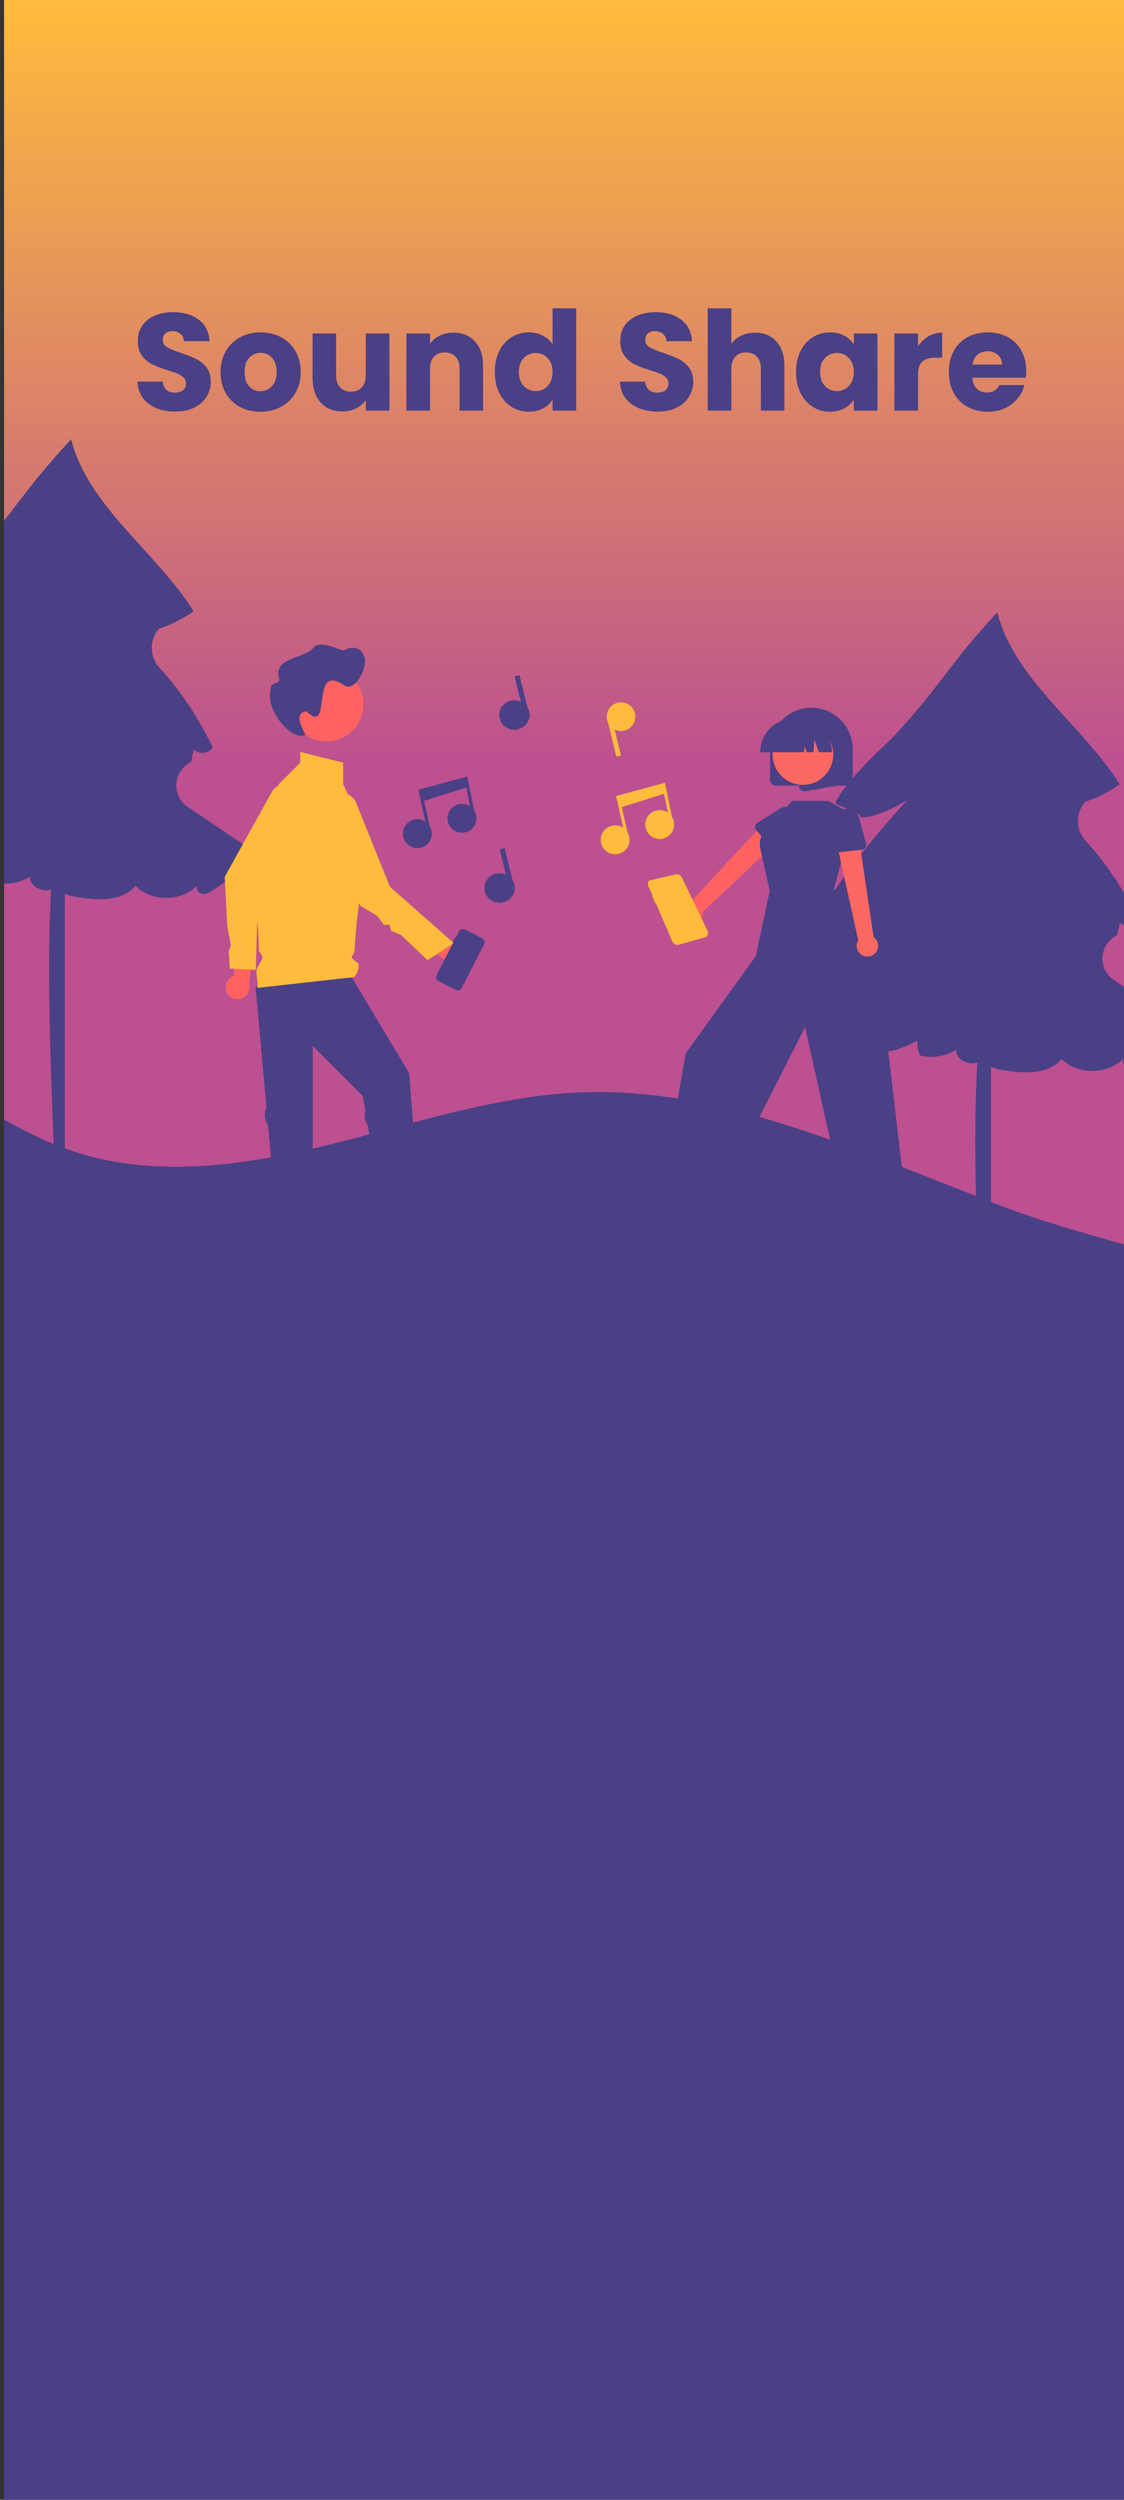 <?xml version="1.0" encoding="UTF-8"?>
<!-- Created with Inkscape (http://www.inkscape.org/) -->
<svg width="360" height="800" version="1.1" viewBox="0 0 95.25 211.67" xmlns="http://www.w3.org/2000/svg" xmlns:xlink="http://www.w3.org/1999/xlink">
 <rect x="0" y="0" width="95.25" height="211.67" fill="#333333" stroke="none"/>
 <defs>
  <linearGradient id="linearGradient410866" x1="1388" x2="1388" y1="244.93" y2="1.304" gradientTransform="translate(832.73)" gradientUnits="userSpaceOnUse">
   <stop stop-color="#bc5090" offset="0"/>
   <stop stop-color="#ffbb3c" offset="1"/>
  </linearGradient>
 </defs>
 <g transform="translate(-34.49 -36.201)">
  <g transform="matrix(.265 0 0 .265 -185.84 36.201)">
   <rect x="832.73" width="360" height="700" fill="url(#linearGradient410866)"/>
   <polygon transform="matrix(.457 0 0 .457 767.23 94.345)" points="319.59 701.62 319.9 699.67 318.82 701.5" fill="#247aa1" stroke-width="4.787"/>
   <g transform="matrix(1 0 0 .746 832.73 161.73)" stroke-width="1.158">
    <rect x="-8.2054e-7" y="319.43" width="360" height="536.26" rx="0" ry="0" fill="#494085" stop-color="#000000"/>
   </g>
   <g transform="translate(0,46)">
    <path transform="translate(832.73)" d="m21.463 94.346c-10.576 11.357-15.065 17.944-21.463 26.027v116c2.913 0.069 5.81-0.691 8.32-2.26-0.157 3.238 3.927 5.024 6.762 4.107-1.34 21.195-0.465 50.565 0.783 81.32-5.455-2.214-10.693-4.938-15.865-7.811v172.02c15.134 4.434 30.824 5.005 46.961 5.508 62.967 1.968 125.99-0.415 188.63-7.131 30.862-3.294 61.562-7.615 92.098-12.963 10.809-1.892 21.554-4.092 32.309-6.246v-110.75c-14.799-4.2-29.597-8.266-44.395-14.092v-43.262c0.898 0.455 1.858 0.774 2.85 0.947 6.902 1.225 15.231 1.968 19.723-3.414 5.17 5.213 14.644 5.114 19.783-0.08-0.506 0.896 0.267 2.405 1.412 2.643 0.214 0.044 0.416-0.075 0.627-0.08v-24.248c-1.837-1.238-3.333-2.248-5.139-3.465-5.198-3.504-4.69-11.172 0.807-14.186 0.112-0.061 0.221-0.124 0.328-0.189 0.275-1.319 0.553-2.638 0.828-3.957 0.812 0.844 2.017 1.184 3.176 1.066v-7.281c-3.931-7.202-8.675-13.937-14.209-20.016-3.136-3.462-3.193-8.721-0.133-12.25 0.027-0.031 0.054-0.062 0.08-0.094 3.925-1.326 7.642-3.203 11.039-5.574-11.65-18.718-33.864-33.588-39.145-54.994-15.886 17.059-17.669 23.068-33.555 40.127 0 0-15.042 13.573-18.289 20.867 0.798 0.838 7.94 2.849 8.215 4.496 5.447 0.437 14.881-5.533 14.881-5.533s-20.595 21.958-26.848 35.482c-0.563 1.218-1.099 2.607-0.627 3.863 0.377 1.003 1.73 1.582 2.6 1.184-1.04 1.003-1.875 2.198-2.459 3.519 3.736 2.385 8.62 1.893 11.805-1.19-0.871 1.627-1.74 3.254-2.611 4.881v4e-3c5.152 1.683 6.606 8.278 2.639 11.971-5.405 5.027-10.343 10.31-12.152 13.789-1.702 3.273 15.776 7.22 19.707 7.059 3.932-0.162 7.607-1.891 11.158-3.586-0.173 1.619 0.137 3.254 0.891 4.697 3.928 0.953 8.074 0.283 11.502-1.859-0.157 3.238 3.929 5.026 6.764 4.109-0.758 11.992-0.786 26.679-0.465 42.656-5.837-2.298-11.675-4.595-17.512-6.893-34.402-13.542-69.975-27.305-106.93-26.295-27.556 0.754-54.116 9.695-80.854 16.404-26.737 6.71-55.243 11.169-81.592 3.057-1.51-0.465-2.984-1.019-4.463-1.557v-81.387c0.898 0.455 1.858 0.774 2.85 0.947 6.902 1.225 15.233 1.97 19.725-3.412 5.169 5.213 14.642 5.114 19.781-0.08-0.506 0.896 0.269 2.405 1.414 2.643 1.35 0.28 2.663-0.523 3.809-1.289l15.562-10.404c-6.401-4.315-15.496-10.444-23.885-16.1-5.198-3.504-4.69-11.172 0.807-14.186 0.112-0.061 0.223-0.124 0.33-0.189 0.275-1.319 0.551-2.64 0.826-3.959 1.622 1.684 4.811 1.368 6.068-0.604-4.384-9.35-10.148-17.988-17.1-25.625-3.136-3.462-3.193-8.721-0.133-12.25 0.027-0.031 0.052-0.062 0.078-0.094 3.926-1.325 7.643-3.202 11.041-5.574-11.65-18.718-33.866-33.589-39.147-54.994z" fill="#494085" stroke-width="2.188"/>
    <g transform="translate(1208.3 -112.2)" stroke-width="1.12">
     <path d="m-226.49 364.91 1.696 0.87c0.016 8e-3 0.035 0.01 0.052 4e-3 0.017-6e-3 0.032-0.018 0.04-0.034 8e-3 -0.016 0.01-0.035 4e-3 -0.052-5e-3 -0.017-0.018-0.032-0.034-0.04l-1.696-0.87c-9e-3 -4e-3 -0.017-7e-3 -0.026-8e-3 -9e-3 0-0.019 9.8e-4 -0.027 3e-3 -9e-3 3e-3 -0.017 8e-3 -0.024 0.013-7e-3 6e-3 -0.013 0.013-0.017 0.022-4e-3 8e-3 -6e-3 0.016-7e-3 0.026-9.8e-4 9e-3 0 0.018 3e-3 0.026 3e-3 9e-3 7e-3 0.017 0.013 0.024 6e-3 7e-3 0.014 0.012 0.022 0.017z" fill="#fff"/>
     <path d="m-226.72 364.76c-0.03 0-0.054-0.025-0.054-0.054 0-0.031 0.025-0.054 0.054-0.054 0.031 0 0.054 0.024 0.054 0.054 0 0.03-0.024 0.054-0.054 0.054z" fill="#fff"/>
     <path d="m-228.34 363.61 0.616 0.315c0.054 0.029 0.096 0.077 0.115 0.136 0.02 0.058 0.014 0.123-0.014 0.177-0.057 0.113-0.068 0.243-0.03 0.364 0.04 0.12 0.124 0.219 0.236 0.277l3.008 1.542c0.113 0.057 0.243 0.067 0.364 0.029 0.12-0.038 0.219-0.124 0.277-0.235 0.029-0.055 0.077-0.097 0.136-0.116 0.058-0.019 0.123-0.014 0.177 0.014l0.542 0.279c0.251 0.128 0.441 0.352 0.528 0.621 0.086 0.269 0.063 0.561-0.065 0.813l-7.114 13.893c-0.128 0.251-0.352 0.441-0.621 0.528-0.269 0.086-0.561 0.063-0.812-0.065l-5.426-2.781c-0.251-0.128-0.441-0.352-0.528-0.621-0.086-0.269-0.063-0.561 0.065-0.813l7.114-13.893c0.128-0.251 0.352-0.441 0.621-0.528 0.269-0.086 0.561-0.063 0.812 0.065z" fill="#494085"/>
     <g fill="#ff6361">
      <path d="m-230.34 378.32c-0.549-0.057-1.08-0.234-1.553-0.519-0.474-0.285-0.879-0.67-1.189-1.127-0.309-0.458-0.514-0.979-0.6-1.526-0.086-0.545-0.051-1.104 0.102-1.635l-10.976-7.746 6.499-2.547 9.426 7.746c0.874 0.316 1.604 0.943 2.047 1.76 0.445 0.818 0.574 1.771 0.364 2.677-0.211 0.907-0.747 1.704-1.506 2.242-0.76 0.538-1.69 0.779-2.615 0.676z"/>
      <path d="m-284.27 291.28c0 2.339 0.693 4.625 1.992 6.57 1.299 1.944 3.145 3.459 5.304 4.354 2.16 0.895 4.536 1.129 6.829 0.673 2.293-0.456 4.399-1.582 6.051-3.236 1.653-1.654 2.78-3.761 3.235-6.054 0.456-2.294 0.222-4.672-0.673-6.833-0.894-2.16-2.409-4.007-4.353-5.306-1.944-1.299-4.229-1.993-6.566-1.993-3.127-8e-3 -6.129 1.227-8.345 3.434-2.216 2.206-3.466 5.203-3.474 8.332-1e-4 0.02-1e-4 0.04 0 0.059z"/>
      <path d="m-156.18 360.83c0.488 0.098 0.991 0.088 1.474-0.03 0.483-0.118 0.935-0.339 1.323-0.65 0.388-0.311 0.704-0.704 0.924-1.15 0.22-0.446 0.34-0.935 0.351-1.433l25.708-24.207-5.784-4.616-23.495 25.308c-0.837 0.037-1.63 0.379-2.231 0.963-0.601 0.584-0.967 1.367-1.029 2.203-0.062 0.835 0.185 1.664 0.694 2.33 0.508 0.666 1.243 1.121 2.065 1.282z"/>
      <path d="m-304.34 383.36c-0.249-0.494-0.386-1.036-0.402-1.589s0.088-1.102 0.307-1.61c0.219-0.508 0.546-0.961 0.959-1.329 0.413-0.367 0.901-0.639 1.431-0.797l0.589-13.425 5.653 4.097-1.426 12.12c0.207 0.908 0.073 1.86-0.375 2.676-0.448 0.815-1.179 1.439-2.056 1.751-0.876 0.312-1.837 0.291-2.699-0.057-0.863-0.349-1.567-1.002-1.98-1.836z"/>
     </g>
     <g>
      <g fill="#494085">
       <path d="m-232.32 368.04c0.029 0.015 0.062 0.017 0.093 7e-3 0.032-0.01 0.057-0.032 0.072-0.06l1.093-2.134c7e-3 -0.015 0.012-0.031 0.013-0.046 2e-3 -0.016 0-0.033-5e-3 -0.047-5e-3 -0.016-0.013-0.03-0.024-0.043-0.01-0.012-0.023-0.022-0.038-0.03-0.014-7e-3 -0.03-0.012-0.045-0.013-0.017-9.8e-4 -0.033 0-0.048 5e-3 -0.015 6e-3 -0.03 0.014-0.042 0.024-0.012 0.011-0.023 0.024-0.03 0.038l-1.093 2.135c-0.015 0.029-0.018 0.062-8e-3 0.093 0.01 0.032 0.033 0.057 0.061 0.072z"/>
       <path d="m-287.65 470.82 18.22-9.9e-4v-0.231c-1e-4 -1.881-0.747-3.686-2.077-5.016-1.33-1.33-3.134-2.078-5.014-2.078h-4e-4l-3.328-2.526-6.21 2.526-1.591 9.9e-4z"/>
       <path d="m-250.97 470.82 18.032-2.608-0.033-0.228c-0.27-1.863-1.267-3.541-2.773-4.669-1.507-1.126-3.399-1.608-5.26-1.339h-9.9e-4l-3.655-2.024-5.784 3.389-1.575 0.227z"/>
       <path d="m-294.7 381.3c3.086-0.772 6.172-1.543 9.258-2.315 4.919-1.23 9.838-2.46 14.757-3.692l3.388-0.847c0.091-0.024 0.186-0.025 0.277-3e-3 0.077 0.015 0.15 0.046 0.213 0.092 0.063 0.045 0.116 0.105 0.154 0.173 0.76 1.268 1.52 2.535 2.28 3.802l5.379 8.97c2.096 3.495 4.191 6.989 6.287 10.483l5.002 8.339c0.446 0.743 0.891 1.486 1.337 2.229 0.186 0.249 0.307 0.539 0.354 0.846 0.153 1.713 0.264 3.431 0.396 5.145 0.266 3.46 0.532 6.92 0.798 10.381l0.94 12.226c0.275 3.571 0.549 7.142 0.824 10.713 0.146 1.903 0.292 3.806 0.439 5.709l0.021 0.267c-2e-3 0.124-0.043 0.246-0.119 0.345-0.075 0.1-0.181 0.172-0.301 0.207l-8.979 2.994-1.297 0.433c-0.146 0.04-0.301 0.02-0.433-0.055-0.132-0.074-0.228-0.198-0.27-0.344-0.589-3.538-1.179-7.078-1.769-10.616l-2.846-17.083c-0.148-0.891-0.296-1.782-0.446-2.674-0.101-0.446-0.177-0.897-0.225-1.352-0.182-0.216-0.331-0.457-0.444-0.715-0.551-1.068-0.675-2.305-0.345-3.46l0.045-0.144c6e-3 -0.02 0.011-0.035 0.015-0.05-0.042-0.251-0.083-0.502-0.124-0.752-0.124-0.738-0.246-1.476-0.37-2.214-0.098-0.591-0.197-1.182-0.294-1.773-5e-3 -0.029-0.014-0.06-0.021-0.093 0.036 0.027 0.076 0.044 0.119 0.054-0.022-5e-3 -0.049-0.053-0.067-0.067-0.021-0.017-0.04-0.037-0.06-0.053-4e-3 -0.018-6e-3 -0.037-6e-3 -0.054 5e-3 -0.108-0.052-0.068-0.053 9.9e-4 -0.373-0.326-0.71-0.723-1.057-1.07-1.773-1.774-3.546-3.547-5.318-5.321-3.197-3.198-6.393-6.397-9.59-9.594v49.723c0 2.348 0.077 4.71 0 7.057-1e-3 0.034 0 0.066 0 0.099-2e-3 0.151-0.063 0.295-0.17 0.402-0.107 0.107-0.251 0.167-0.401 0.169h-10.276c-0.15-3e-3 -0.293-0.064-0.4-0.171-0.106-0.107-0.168-0.25-0.171-0.4l-0.378-4.159c-0.287-3.163-0.575-6.327-0.862-9.489-0.313-3.446-0.626-6.893-0.939-10.339l-0.609-6.706c-0.015-0.163-0.042-0.333-0.048-0.499-0.023-0.055-0.048-0.118-0.061-0.147-0.094-0.203-0.188-0.405-0.283-0.607-0.496-1.064-0.86-2.118-0.721-3.316 0.037-0.341 0.108-0.677 0.212-1.003 0.057-0.174 0.125-0.344 0.198-0.512 0.039-0.088 0.079-0.179 0.125-0.264 1e-4 -8e-3 -3e-4 -0.015-1e-3 -0.022-0.16-0.858-0.162-1.778-0.24-2.646-0.143-1.577-0.287-3.155-0.43-4.733l-0.864-9.507-0.318-3.503-0.869-9.567c-0.24-2.644-0.481-5.288-0.721-7.931-0.013-0.148-0.027-0.295-0.04-0.443 2.9e-4 -0.125 0.041-0.247 0.117-0.346 0.076-0.1 0.182-0.172 0.302-0.206z"/>
       <path d="m-260.67 275.39c-1.384-2.978-4.064-2.389-6.407-1.38-2.967-0.658-5.79-2.629-8.987-1.463-3.15 4.583-13.724 3.234-11.474 10.695 3e-3 1.787-3.362 0.747-2.775 3.675-1.783 5.635 6.435 16.306 11.153 14.058-1.167-2.139-3.832-6.998 0.21-7.48 8.696 8.095 0.897-15.415 11.824-8.578 3.617 3.312 8.571-6.214 6.456-9.527z"/>
       <path d="m-141.89 462.82h-20.267v-0.257c0-2.093 0.831-4.101 2.31-5.58 1.479-1.48 3.486-2.312 5.578-2.312h9.9e-4l12.379 9.9e-4z"/>
       <path d="m-91.646 462.82h-20.267v-0.257c0-2.093 0.831-4.101 2.31-5.58 1.479-1.48 3.486-2.312 5.578-2.312h9.9e-4l12.378 9.9e-4z"/>
       <path d="m-110.16 350.13 6.336-23.419-8.22-4.622h-11.473l-4.462 4.776s-7.455 5.189-5.651 10.939l2.911 13.096-4.452 20.799-22.431 31.122-5.31 30.57 20.903 5.482 22.602-44.526 10.96 49.302 20.388-1.026-7.026-59.779s-2.002-18.21-12.5-29.581z"/>
       <path d="m-130.61 315.43v-9.867c0-3.507 1.392-6.87 3.871-9.349 2.478-2.48 5.84-3.873 9.345-3.873 3.505 0 6.866 1.393 9.345 3.873 2.478 2.479 3.87 5.843 3.87 9.349v9.867c0 0.471-0.188 0.923-0.52 1.256-0.333 0.333-0.785 0.52-1.255 0.521h-22.882c-0.471-9.9e-4 -0.922-0.188-1.255-0.521-0.333-0.333-0.52-0.785-0.521-1.256z"/>
       <path d="m-121.06 318.32c-0.196-0.266-0.312-0.58-0.337-0.909s0.043-0.658 0.198-0.95c2.091-3.977 5.018-11.327 1.132-15.86l-0.279-0.326h11.278v16.94l-10.245 1.809c-0.104 0.018-0.208 0.028-0.314 0.028-0.28 0-0.555-0.066-0.804-0.194-0.249-0.127-0.464-0.312-0.628-0.538z"/>
      </g>
      <path d="m-168.89 347.47 8.076-1.87c0.39-0.091 0.799-0.045 1.16 0.127 0.361 0.173 0.651 0.463 0.825 0.824l8.273 17.163c0.09 0.187 0.137 0.391 0.139 0.599 3e-3 0.207-0.041 0.414-0.125 0.603-0.085 0.19-0.21 0.358-0.367 0.494-0.157 0.136-0.342 0.236-0.541 0.293l-8.207 2.333c-0.44 0.125-0.91 0.086-1.322-0.111-0.413-0.196-0.74-0.536-0.921-0.955l-5.278-12.266-0.161 0.089-1.005-2.324 0.167-0.086c-0.173-1.034-2.806-4.427-0.712-4.913z" fill="#ffbb3c"/>
      <g fill="#494085">
       <path d="m-208.18 292.29-2.592-10.374-1.574 0.371 2.027 8.114c-0.623-0.283-1.317-0.445-2.05-0.445-2.684 0-4.858 2.11-4.858 4.712 0 2.603 2.175 4.712 4.858 4.712 2.683 0 4.857-2.11 4.857-4.712 0-0.869-0.246-1.68-0.669-2.378z"/>
       <path d="m-227.46 314.32-15.634 4.249 2.275 10.15c-0.735-0.494-1.62-0.783-2.573-0.783-2.553 0-4.623 2.071-4.623 4.625 0 2.555 2.07 4.626 4.623 4.626 2.554 0 4.624-2.071 4.624-4.626 0-0.887-0.255-1.714-0.689-2.419l-1.803-8.047 13.488-4.242 1.233 5.994c-0.74-0.504-1.634-0.798-2.597-0.798-2.554 0-4.624 2.071-4.624 4.625 0 2.555 2.07 4.626 4.624 4.626 2.553 0 4.623-2.071 4.623-4.626 0-0.897-0.259-1.732-0.702-2.442z"/>
       <path d="m-212.92 347.56-2.593-10.374-1.573 0.371 2.027 8.113c-0.623-0.282-1.317-0.445-2.05-0.445-2.684 0-4.858 2.111-4.858 4.713 0 2.603 2.175 4.712 4.858 4.712 2.683 0 4.857-2.11 4.857-4.712 0-0.869-0.246-1.68-0.669-2.378z"/>
      </g>
     </g>
     <g>
      <g fill="#fd6862">
       <path d="m-97.072 370.85c0.354-0.35 0.625-0.774 0.797-1.24 0.173-0.467 0.24-0.966 0.199-1.462-0.042-0.495-0.192-0.976-0.439-1.408s-0.586-0.804-0.993-1.091l-4.916-33.179-7.056 2.229 7.063 31.955c-0.436 0.715-0.594 1.566-0.445 2.391 0.149 0.824 0.595 1.565 1.254 2.082 0.659 0.518 1.484 0.776 2.32 0.724 0.836-0.051 1.624-0.407 2.215-1.001z"/>
       <path d="m-120.11 316.98c5.351 0 9.69-4.34 9.69-9.694 0-5.353-4.339-9.693-9.69-9.693-5.351 0-9.689 4.34-9.689 9.693 0 5.354 4.338 9.694 9.689 9.694z"/>
      </g>
      <g fill="#494085">
       <path d="m-130.04 337.28-5.002-5.864c-0.142-0.167-0.247-0.362-0.307-0.573-0.059-0.21-0.073-0.433-0.041-0.649 0.034-0.216 0.114-0.424 0.234-0.607 0.12-0.184 0.279-0.339 0.464-0.456l6.511-4.078c0.857-0.723 1.966-1.077 3.084-0.983 1.117 0.093 2.153 0.626 2.878 1.482 0.726 0.856 1.083 1.964 0.992 3.083-0.09 1.119-0.62 2.155-1.473 2.883l-5.032 5.774c-0.143 0.165-0.322 0.297-0.522 0.387-0.2 0.09-0.417 0.136-0.635 0.135-0.219-9.9e-4 -0.436-0.049-0.635-0.142-0.199-0.092-0.374-0.226-0.517-0.393z"/>
       <path d="m-101.21 337.68-7.654 0.883c-0.218 0.025-0.439 3e-3 -0.647-0.065-0.208-0.068-0.4-0.18-0.561-0.328-0.161-0.149-0.289-0.33-0.373-0.533-0.085-0.203-0.125-0.421-0.118-0.639l0.247-7.681c-0.122-1.116 0.204-2.234 0.904-3.111s1.72-1.439 2.835-1.563c1.115-0.125 2.234 0.197 3.111 0.895 0.877 0.699 1.443 1.717 1.571 2.832l1.984 7.399c0.056 0.211 0.067 0.434 0.031 0.649-0.037 0.216-0.12 0.423-0.243 0.604-0.124 0.182-0.284 0.334-0.471 0.448-0.188 0.114-0.397 0.186-0.616 0.21z"/>
       <path d="m-133.73 306.36c3e-3 -2.773 1.106-5.431 3.065-7.393 1.96-1.96 4.617-3.063 7.389-3.067h1.973c2.772 4e-3 5.429 1.107 7.389 3.067 1.96 1.961 3.062 4.619 3.066 7.393v0.198h-4.169l-1.422-3.984-0.285 3.984h-2.155l-0.717-2.01-0.143 2.01h-13.991z"/>
      </g>
      <g fill="#ffbb3c">
       <path d="m-295.05 376.1 0.694-26.181 13.99-25.192c0.709-1.279 0.881-2.786 0.479-4.192-0.402-1.406-1.346-2.595-2.623-3.304-1.278-0.71-2.785-0.884-4.19-0.483-1.405 0.401-2.594 1.345-3.305 2.622l-15.008 27.026 3e-3 0.055 0.833 15.753 1.135 6.066-0.671 1.847 0.306 5.586z"/>
       <path d="m-287.7 316.74 6.851-6.854v-3.427l13.702 3.427v6.854s10.277 20.562 6.851 30.843c-2.012 6.038-2.843 15.623-3.185 22.506-0.033 0.654-0.906 1.404-0.931 2.005-0.022 0.529 2.299 1.806 2.284 2.284-0.1 2.994-1.594 4.048-1.594 4.048l-30.829 3.427c0.214-2.507-0.376-3.111-0.309-5.571 0.022-0.811 1.898-3.382 1.903-4.189 5e-3 -0.758-1.127-1.63-1.137-2.383-7e-3 -0.486-0.017-0.971-0.03-1.454-0.228-8.365-1.43-16.424-3.853-24.1z"/>
       <path d="m-240.17 373 8.423-5.451-20.416-17.986-10.774-26.73c-0.302-0.752-0.768-1.427-1.362-1.979-0.593-0.551-1.301-0.965-2.073-1.211-0.772-0.247-1.588-0.321-2.392-0.216-0.803 0.105-1.574 0.385-2.256 0.822-1.083 0.694-1.89 1.743-2.282 2.968-0.392 1.226-0.343 2.549 0.137 3.743l11.562 28.682 5.431 3.27 2.048 2.804 1.748-0.084 0.572 1.957 3.268 1.433z"/>
       <path d="m-161.79 346.24c0.774-0.216 1.913-0.514 2.318 0.447l8.075 17.053c0.046 0.098 0.071 0.206 0.072 0.313 9.9e-4 0.109-0.021 0.216-0.065 0.316-0.043 0.099-0.109 0.188-0.19 0.259-0.082 0.072-0.177 0.125-0.281 0.157l-8.151 2.46c-1.365 1.557-8.278-18.134-8.821-18.339-0.048-0.116-0.072-0.24-0.067-0.366 4e-3 -0.124 0.036-0.247 0.092-0.359 0.056-0.113 0.136-0.21 0.235-0.288 0.099-0.077 0.212-0.132 0.334-0.161 0.339 9.9e-4 1.134-0.467 1.342-4e-3 -6e-3 0.555 4.419-0.864 4.641-0.804 0.15-0.035 0.281-0.124 0.367-0.252 0.087-0.126 0.122-0.282 0.099-0.434z"/>
       <path d="m-164.22 316.31-15.635 4.249 2.276 10.15c-0.736-0.494-1.62-0.783-2.573-0.783-2.554 0-4.624 2.071-4.624 4.626 0 2.554 2.07 4.625 4.624 4.625 2.553 0 4.623-2.071 4.623-4.625 0-0.888-0.254-1.715-0.688-2.419l-1.803-8.047 13.487-4.243 1.234 5.994c-0.74-0.504-1.634-0.798-2.597-0.798-2.554 0-4.624 2.071-4.624 4.625 0 2.555 2.07 4.626 4.624 4.626 2.553 0 4.623-2.071 4.623-4.626 0-0.897-0.26-1.732-0.702-2.442z"/>
       <path d="m-178.27 290.62c-2.527 0-4.576 2.049-4.576 4.578 0 0.714 0.168 1.388 0.46 1.991l2.611 10.777 1.482-0.36-2.015-8.314c0.614 0.306 1.304 0.483 2.036 0.483 2.526 0 4.576-2.05 4.576-4.578 0-2.529-2.049-4.578-4.576-4.578z"/>
      </g>
      <path d="m-236.64 379.68 5.525 2.832c0.332 0.17 0.717 0.201 1.071 0.086 0.355-0.114 0.649-0.365 0.819-0.696l7.165-13.992c0.169-0.332 0.201-0.717 0.086-1.072-0.115-0.354-0.365-0.648-0.696-0.819l-5.525-2.832c-0.332-0.169-0.716-0.2-1.071-0.086-0.354 0.115-0.648 0.365-0.819 0.697l-7.165 13.992c-0.169 0.332-0.2 0.717-0.086 1.071 0.115 0.355 0.365 0.649 0.696 0.819z" fill="#494085"/>
     </g>
    </g>
    <g fill="#494085">
     <path d="m887.52 85.515q-3.402 0-6.097-1.105-2.695-1.105-4.33-3.269-1.591-2.165-1.679-5.213h8.041q0.177 1.723 1.193 2.651 1.016 0.884 2.651 0.884 1.679 0 2.651-0.751 0.972-0.795 0.972-2.165 0-1.149-0.795-1.9-0.751-0.751-1.9-1.237-1.105-0.486-3.181-1.105-3.004-0.928-4.904-1.856-1.9-0.928-3.269-2.739-1.37-1.811-1.37-4.727 0-4.33 3.137-6.76 3.137-2.474 8.173-2.474 5.125 0 8.262 2.474 3.137 2.43 3.358 6.804h-8.173q-0.088-1.502-1.105-2.342-1.016-0.884-2.607-0.884-1.37 0-2.209 0.751-0.839 0.707-0.839 2.076 0 1.502 1.414 2.342t4.418 1.811q3.004 1.016 4.86 1.944 1.9 0.928 3.269 2.695t1.37 4.551q0 2.651-1.37 4.816-1.325 2.165-3.888 3.446-2.562 1.281-6.053 1.281z"/>
     <path d="m914.69 85.559q-3.623 0-6.539-1.546-2.872-1.546-4.551-4.418-1.635-2.872-1.635-6.715 0-3.8 1.679-6.671 1.679-2.916 4.595-4.462 2.916-1.546 6.539-1.546 3.623 0 6.539 1.546 2.916 1.546 4.595 4.462 1.679 2.872 1.679 6.671t-1.723 6.715q-1.679 2.872-4.639 4.418-2.916 1.546-6.539 1.546zm0-6.539q2.165 0 3.667-1.591 1.546-1.591 1.546-4.551t-1.502-4.551q-1.458-1.591-3.623-1.591-2.209 0-3.667 1.591-1.458 1.546-1.458 4.551 0 2.96 1.414 4.551 1.458 1.591 3.623 1.591z"/>
     <path d="m955.96 60.552v24.653h-7.555v-3.358q-1.149 1.635-3.137 2.651-1.944 0.972-4.33 0.972-2.828 0-4.992-1.237-2.165-1.281-3.358-3.667-1.193-2.386-1.193-5.611v-14.403h7.511v13.387q0 2.474 1.281 3.844 1.281 1.37 3.446 1.37 2.209 0 3.49-1.37 1.281-1.37 1.281-3.844v-13.387z"/>
     <path d="m976.41 60.287q4.33 0 6.892 2.828 2.607 2.783 2.607 7.687v14.403h-7.511v-13.387q0-2.474-1.281-3.844-1.281-1.37-3.446-1.37-2.165 0-3.446 1.37-1.281 1.37-1.281 3.844v13.387h-7.555v-24.653h7.555v3.269q1.149-1.635 3.093-2.562 1.944-0.972 4.374-0.972z"/>
     <path d="m989.67 72.835q0-3.8 1.414-6.671 1.458-2.872 3.932-4.418 2.474-1.546 5.523-1.546 2.43 0 4.418 1.016 2.032 1.016 3.181 2.739v-11.443h7.555v32.694h-7.555v-3.534q-1.06 1.767-3.048 2.828-1.944 1.06-4.551 1.06-3.049 0-5.523-1.546-2.474-1.591-3.932-4.462-1.414-2.916-1.414-6.715zm18.468 0.044q0-2.828-1.591-4.462-1.546-1.635-3.8-1.635t-3.844 1.635q-1.546 1.591-1.546 4.418 0 2.828 1.546 4.506 1.591 1.635 3.844 1.635t3.8-1.635q1.591-1.635 1.591-4.462z"/>
     <path d="m1041.8 85.515q-3.402 0-6.097-1.105-2.695-1.105-4.33-3.269-1.591-2.165-1.679-5.213h8.041q0.177 1.723 1.193 2.651 1.016 0.884 2.651 0.884 1.679 0 2.651-0.751 0.972-0.795 0.972-2.165 0-1.149-0.795-1.9-0.751-0.751-1.9-1.237-1.105-0.486-3.181-1.105-3.004-0.928-4.904-1.856-1.9-0.928-3.269-2.739-1.37-1.811-1.37-4.727 0-4.33 3.137-6.76 3.137-2.474 8.173-2.474 5.125 0 8.262 2.474 3.137 2.43 3.358 6.804h-8.173q-0.088-1.502-1.105-2.342-1.016-0.884-2.607-0.884-1.37 0-2.209 0.751-0.84 0.707-0.84 2.076 0 1.502 1.414 2.342t4.418 1.811q3.004 1.016 4.86 1.944 1.9 0.928 3.269 2.695t1.37 4.551q0 2.651-1.37 4.816-1.325 2.165-3.888 3.446-2.562 1.281-6.053 1.281z"/>
     <path d="m1072.9 60.287q4.241 0 6.804 2.828 2.562 2.783 2.562 7.687v14.403h-7.511v-13.387q0-2.474-1.281-3.844-1.281-1.37-3.446-1.37-2.165 0-3.446 1.37-1.281 1.37-1.281 3.844v13.387h-7.555v-32.694h7.555v11.354q1.149-1.635 3.137-2.607 1.988-0.972 4.462-0.972z"/>
     <path d="m1086 72.835q0-3.8 1.414-6.671 1.458-2.872 3.932-4.418 2.474-1.546 5.523-1.546 2.607 0 4.551 1.06 1.988 1.06 3.049 2.783v-3.49h7.555v24.653h-7.555v-3.49q-1.105 1.723-3.093 2.783-1.944 1.06-4.551 1.06-3.004 0-5.478-1.546-2.474-1.591-3.932-4.462-1.414-2.916-1.414-6.715zm18.468 0.044q0-2.828-1.591-4.462-1.546-1.635-3.8-1.635t-3.844 1.635q-1.546 1.591-1.546 4.418 0 2.828 1.546 4.506 1.591 1.635 3.844 1.635t3.8-1.635q1.591-1.635 1.591-4.462z"/>
     <path d="m1125 64.661q1.325-2.032 3.314-3.181 1.988-1.193 4.418-1.193v7.997h-2.076q-2.828 0-4.241 1.237-1.414 1.193-1.414 4.241v11.443h-7.555v-24.653h7.555z"/>
     <path d="m1159.6 72.481q0 1.06-0.133 2.209h-17.098q0.177 2.297 1.458 3.534 1.325 1.193 3.225 1.193 2.828 0 3.932-2.386h8.041q-0.619 2.43-2.253 4.374-1.591 1.944-4.02 3.049-2.43 1.105-5.434 1.105-3.623 0-6.45-1.546-2.828-1.546-4.418-4.418-1.591-2.872-1.591-6.715t1.546-6.715q1.591-2.872 4.418-4.418 2.828-1.546 6.495-1.546 3.579 0 6.362 1.502 2.783 1.502 4.33 4.285 1.591 2.783 1.591 6.495zm-7.732-1.988q0-1.944-1.325-3.093-1.325-1.149-3.314-1.149-1.9 0-3.225 1.105-1.281 1.105-1.591 3.137z"/>
    </g>
   </g>
  </g>
 </g>
</svg>
